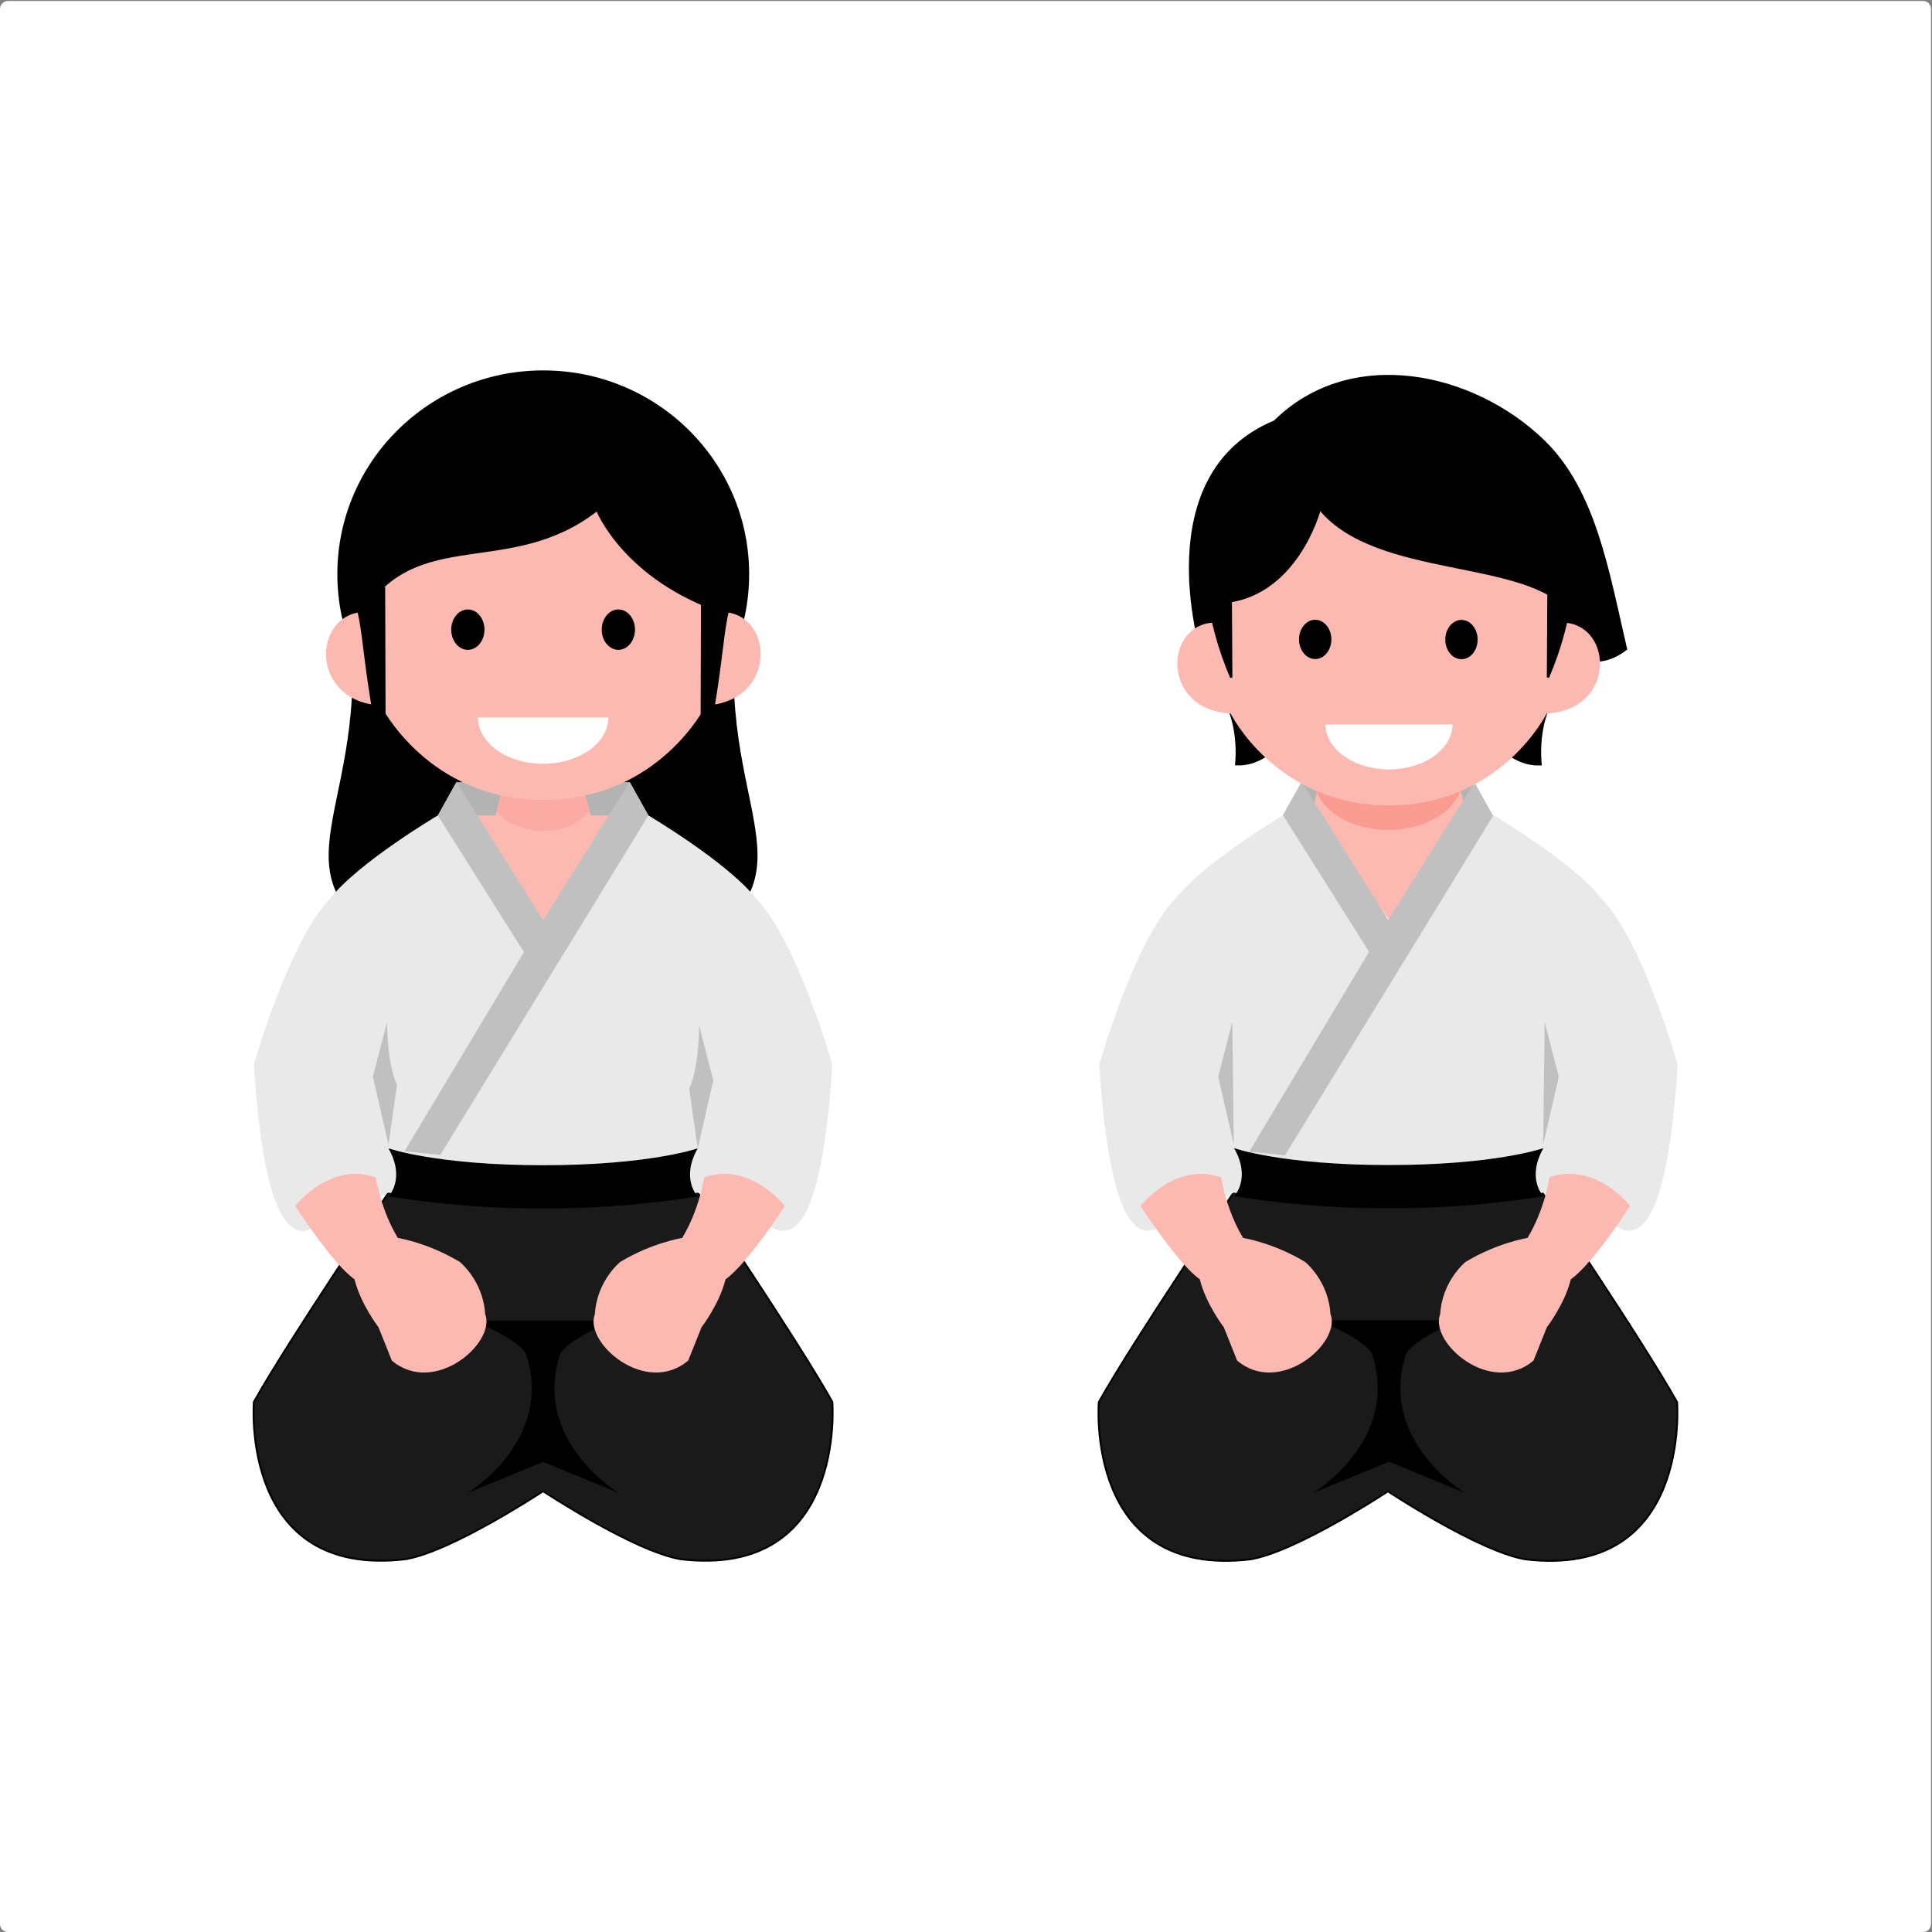 <?xml version="1.0" encoding="UTF-8" standalone="no"?>
<svg
   xmlns:dc="http://purl.org/dc/elements/1.1/"
   xmlns:cc="http://creativecommons.org/ns#"
   xmlns:rdf="http://www.w3.org/1999/02/22-rdf-syntax-ns#"
   xmlns:svg="http://www.w3.org/2000/svg"
   xmlns="http://www.w3.org/2000/svg"
   viewBox="0 0 3000 3000"
   height="3000"
   width="3000"
   xml:space="preserve"
   id="svg2"
   version="1.1"><rect x="0" y="0" width="3000" height="3000" fill="#808080" stroke="none"/><defs
     id="defs6" /><g
     transform="matrix(1.333,0,0,-1.333,0,3000)"
     id="g10"><g
       transform="scale(0.1)"
       id="g12"><g
         transform="scale(1.38)"
         id="g14"><path
           id="path16"
           style="fill:#ffffff;fill-opacity:1;fill-rule:nonzero;stroke:none"
           d="M 66.7,16300 H 16233.3 c 37,0 66.7,-29.7 66.7,-66.7 L 16300,66.7 C 16300,29.739 16270.3,0 16233.3,0 H 66.7 C 29.739,0 0,29.739 0,66.7 V 16233.3 c 0,37 29.739,66.7 66.7,66.7 z" /></g><g
         transform="scale(1.209)"
         id="g18"><path
           id="path20"
           style="fill:#1a1a1a;fill-opacity:1;fill-rule:nonzero;stroke:none"
           d="m 12384.5,7339.72 -500.7,-218.28 c 0,0 -950,-1399.3 -1296.6,-2015.53 0,0 -141.2,-1707.4 1463.5,-1514.84 449.3,77.03 1322.3,654.69 1322.3,654.69 0,0 873,-577.66 1322.3,-654.69 1604.7,-192.56 1463.5,1514.84 1463.5,1514.84 -346.6,616.23 -1296.6,2015.53 -1296.6,2015.53 l -500.7,218.28 -988.5,-333.8 z" /></g><g
         transform="scale(1.209)"
         id="g22"><path
           id="path24"
           style="fill:none;stroke:#000000;stroke-width:17.973;stroke-linecap:butt;stroke-linejoin:miter;stroke-miterlimit:4;stroke-dasharray:none;stroke-opacity:1"
           d="m 12384.5,7339.72 -500.7,-218.28 c 0,0 -950,-1399.3 -1296.6,-2015.53 0,0 -141.2,-1707.4 1463.5,-1514.84 449.3,77.03 1322.3,654.69 1322.3,654.69 0,0 873,-577.66 1322.3,-654.69 1604.7,-192.56 1463.5,1514.84 1463.5,1514.84 -346.6,616.23 -1296.6,2015.53 -1296.6,2015.53 l -500.7,218.28 -988.5,-333.8 z" /></g><g
         transform="scale(1.067)"
         id="g26"><path
           id="path28"
           style="fill:#b3b3b3;fill-opacity:1;fill-rule:nonzero;stroke:none"
           d="m 16096.4,12548 h -1890.8 l -203.6,-363.6 h 2298 z" /></g><g
         transform="scale(1.199)"
         id="g30"><path
           id="path32"
           style="fill:#e9e9e9;fill-opacity:1;fill-rule:nonzero;stroke:none"
           d="m 14331.6,10920.5 c 0,0 -302.3,-535.8 -841.7,-1089.92 -388.4,416.82 -837.2,989.12 -837.2,989.12 l -185.9,28.9 c 0,0 -774.4,-458.5 -1046.3,-808.1 -401.5,-414.43 -740.8,-1613.61 -740.8,-1613.61 90.7,-1411.54 323.8,-1670.56 531,-1605.79 l 777,362.59 c 556.8,-116.57 1502.2,-116.54 1502.2,-116.54 0,0 945.3,-0.03 1502.2,116.54 l 777,-362.59 c 207.2,-64.77 440.3,194.25 530.9,1605.79 0,0 -339.3,1199.18 -740.7,1613.61 -272,349.6 -1046.4,808.1 -1046.4,808.1 z" /></g><g
         transform="scale(1.048)"
         id="g34"><path
           id="path36"
           style="fill:#fcb9b2;fill-opacity:1;fill-rule:nonzero;stroke:none"
           d="m 14694.1,12879.9 -115.3,-440.2 860.6,-1188.4 860.6,1188.4 -115.3,440.2 -745.3,-104.8 z" /></g><path
         id="path38"
         style="fill:#c0c0c0;fill-opacity:1;fill-rule:nonzero;stroke:none"
         d="m 14946.9,13006.7 1226.6,-1946.2 v 725.8 l -1009.2,1608.5 z" /><g
         transform="scale(1.067)"
         id="g40"><path
           id="path42"
           style="fill:#c0c0c0;fill-opacity:1;fill-rule:nonzero;stroke:none"
           d="m 16096.4,12548 -945.4,-1506.9 -1512.7,-2521.93 390.5,-40 2271.2,3705.23 z" /></g><g
         transform="scale(1.047)"
         id="g44"><path
           id="path46"
           style="fill:#000000;fill-opacity:1;fill-rule:nonzero;stroke:none"
           d="m 14668,6805.59 c 0,0 474.8,-185.44 593.5,-363.48 326.4,-971.74 -652.8,-1557.75 -652.8,-1557.75 l 845.6,348.62 845.7,-348.62 c 0,0 -979.2,586.01 -652.8,1557.75 118.7,178.04 593.5,363.48 593.5,363.48 z" /></g><path
         id="path48"
         style="fill:#fcb9b2;fill-opacity:1;fill-rule:nonzero;stroke:none"
         d="m 14224.9,8791.33 c -535.6,186.33 -939.3,-333.83 -939.3,-333.83 0,0 434.8,-675.39 690.9,-853.91 69.9,-287.26 279.5,-558.94 279.5,-558.94 l 155.3,-388.17 c 496.8,-419.21 1218.7,209.61 1086.8,543.4 -23.3,388.17 -295,605.55 -295,605.55 -372.6,225.12 -722,279.45 -722,279.45 -201.8,333.83 -256.2,706.45 -256.2,706.45 z" /><g
         transform="scale(1.165)"
         id="g50"><path
           id="path52"
           style="fill:#fcb9b2;fill-opacity:1;fill-rule:nonzero;stroke:none"
           d="m 15493.7,7546.26 c 459.8,159.94 806.3,-286.56 806.3,-286.56 0,0 -373.2,-579.74 -593,-732.97 -60,-246.58 -240,-479.78 -240,-479.78 l -133.2,-333.2 c -426.5,-359.84 -1046.2,179.93 -932.9,466.45 20,333.19 253.2,519.78 253.2,519.78 319.8,193.24 619.7,239.88 619.7,239.88 173.3,286.55 219.9,606.4 219.9,606.4 z" /></g><g
         transform="scale(1.103)"
         id="g54"><path
           id="path56"
           style="fill:#000000;fill-opacity:1;fill-rule:nonzero;stroke:none"
           d="m 13033.5,8278.25 c 183,-323.84 0,-507.26 0,-507.26 0,0 787,-136.67 1633.2,-126.71 846.3,-9.96 1633.3,126.71 1633.3,126.71 0,0 -183,183.42 0,507.26 0,0 -508.2,-178.43 -1633.3,-178.43 -1125,0 -1633.2,178.43 -1633.2,178.43 z" /></g><path
         id="path58"
         style="fill:#c0c0c0;fill-opacity:1;fill-rule:nonzero;stroke:none"
         d="m 14372.4,9172.15 -181.8,790.47 164.6,636.78 z" /><g
         transform="scale(1.114)"
         id="g60"><path
           id="path62"
           style="fill:#c0c0c0;fill-opacity:1;fill-rule:nonzero;stroke:none"
           d="m 16136.7,8234.34 163.3,709.65 -147.8,571.65 z" /></g><g
         transform="scale(1.045)"
         id="g64"><path
           id="path66"
           style="fill:#fb9c92;fill-opacity:1;fill-rule:nonzero;stroke:none"
           d="m 16300,12854 c 0,-314.4 -369.1,-569.2 -824.3,-569.2 -455.3,0 -824.3,254.8 -824.3,569.2 0,314.5 369,569.3 824.3,569.3 455.2,0 824.3,-254.8 824.3,-569.3 z" /></g><g
         transform="scale(1.162)"
         id="g68"><path
           id="path70"
           style="fill:#000000;fill-opacity:1;fill-rule:nonzero;stroke:none"
           d="m 12779.2,15142.9 c -1285.5,-532.7 -729.6,-2316.3 -729.6,-2316.3 l 3729.2,-11.5 c 0,0 226.4,-183 521.2,46.3 -182.2,786.9 -313,1585.9 -824.6,2083.6 -705.8,686.6 -1931.8,952.9 -2696.2,197.9 z" /></g><g
         transform="scale(1.162)"
         id="g72"><path
           id="path74"
           style="fill:none;stroke:#000000;stroke-width:22.93;stroke-linecap:butt;stroke-linejoin:miter;stroke-miterlimit:4;stroke-dasharray:none;stroke-opacity:1"
           d="m 12779.2,15142.9 c -1285.5,-532.7 -729.6,-2316.3 -729.6,-2316.3 l 3729.2,-11.5 c 0,0 226.4,-183 521.2,46.3 -182.2,786.9 -313,1585.9 -824.6,2083.6 -705.8,686.6 -1931.8,952.9 -2696.2,197.9 z" /></g><path
         id="path76"
         style="fill:#000000;fill-opacity:1;fill-rule:nonzero;stroke:none"
         d="m 14400.6,13603.4 c 0,0 67.3,552 -228.9,875 l 955.8,-350 c 0,0 -296.1,-551.9 -726.9,-525 z" /><path
         id="path78"
         style="fill:none;stroke:#000000;stroke-width:26.653;stroke-linecap:butt;stroke-linejoin:miter;stroke-miterlimit:4;stroke-dasharray:none;stroke-opacity:1"
         d="m 14400.6,13603.4 c 0,0 67.3,552 -228.9,875 l 955.8,-350 c 0,0 -296.1,-551.9 -726.9,-525 z" /><g
         transform="scale(1.115)"
         id="g80"><path
           id="path82"
           style="fill:#000000;fill-opacity:1;fill-rule:nonzero;stroke:none"
           d="m 16094.8,12199.9 c 0,0 -60.4,495 205.2,784.7 l -857.2,-313.8 c 0,0 265.6,-495.1 652,-470.9 z" /></g><g
         transform="scale(1.115)"
         id="g84"><path
           id="path86"
           style="fill:none;stroke:#000000;stroke-width:23.903;stroke-linecap:butt;stroke-linejoin:miter;stroke-miterlimit:4;stroke-dasharray:none;stroke-opacity:1"
           d="m 16094.8,12199.9 c 0,0 -60.4,495 205.2,784.7 l -857.2,-313.8 c 0,0 265.6,-495.1 652,-470.9 z" /></g><g
         transform="scale(1.155)"
         id="g88"><path
           id="path90"
           style="fill:#fcb9b2;fill-opacity:1;fill-rule:nonzero;stroke:none"
           d="m 14005.3,15164.1 c 0,0 -1808.3,-408.8 -1775.3,-1958.5 -486.3,-33 -519.3,-875.5 181.4,-916.7 0,0 460.8,-926.5 1593.9,-926.5 1133.1,0 1594,926.5 1594,926.5 700.7,41.2 667.7,883.7 181.4,916.7 32.9,1549.7 -1775.4,1958.5 -1775.4,1958.5 z" /></g><path
         id="path92"
         style="fill:#000000;fill-opacity:1;fill-rule:nonzero;stroke:none"
         d="m 15509,15057.3 c 0,-126.4 -84.4,-228.9 -188.4,-228.9 -104.1,0 -188.5,102.5 -188.5,228.9 0,126.4 84.4,228.9 188.5,228.9 104,0 188.4,-102.5 188.4,-228.9 z" /><g
         transform="scale(1.056)"
         id="g94"><path
           id="path96"
           style="fill:#000000;fill-opacity:1;fill-rule:nonzero;stroke:none"
           d="m 16300,14257.1 c 0,-119.7 -79.9,-216.7 -178.5,-216.7 -98.5,0 -178.4,97 -178.4,216.7 0,119.7 79.9,216.7 178.4,216.7 98.6,0 178.5,-97 178.5,-216.7 z" /></g><g
         transform="scale(1.038)"
         id="g98"><path
           id="path100"
           style="fill:#ffffff;fill-opacity:1;fill-rule:nonzero;stroke:none"
           d="m 16300,13551.9 c 0,-180.4 -135.8,-347 -356.1,-437.1 -220.4,-90.2 -491.9,-90.2 -712.3,0 -220.4,90.1 -356.2,256.7 -356.2,437.1 z" /></g><g
         transform="scale(1.139)"
         id="g102"><path
           id="path104"
           style="fill:#000000;fill-opacity:1;fill-rule:nonzero;stroke:none"
           d="m 12454,13598 c 804,23.7 1043.9,957 1043.9,957 579.3,-709.5 2119.8,-494.9 2557.3,-1050.6 l 244.8,293.9 -650.3,1466.1 -2092.7,165.5 -1194.1,-874.9 -153.7,-756.7" /></g><g
         transform="scale(1.139)"
         id="g106"><path
           id="path108"
           style="fill:none;stroke:#000000;stroke-width:23.409;stroke-linecap:butt;stroke-linejoin:miter;stroke-miterlimit:4;stroke-dasharray:none;stroke-opacity:1"
           d="m 12454,13598 c 804,23.7 1043.9,957 1043.9,957 579.3,-709.5 2119.8,-494.9 2557.3,-1050.6 l 244.8,293.9 -650.3,1466.1 -2092.7,165.5 -1194.1,-874.9 -153.7,-756.7" /></g><path
         id="path110"
         style="fill:#000000;fill-opacity:1;fill-rule:nonzero;stroke:none"
         d="m 14336.6,15659.2 5.9,-1045.6 c -314.1,742.5 -160.9,902.3 -484.6,1130.8 z" /><path
         id="path112"
         style="fill:none;stroke:#000000;stroke-width:26.653;stroke-linecap:butt;stroke-linejoin:miter;stroke-miterlimit:4;stroke-dasharray:none;stroke-opacity:1"
         d="m 14336.6,15659.2 5.9,-1045.6 c -314.1,742.5 -160.9,902.3 -484.6,1130.8 z" /><g
         transform="scale(1.136)"
         id="g114"><path
           id="path116"
           style="fill:#000000;fill-opacity:1;fill-rule:nonzero;stroke:none"
           d="m 15878.6,13785.3 -5.2,-920.5 c 276.5,653.6 141.7,794.4 426.6,995.5 z" /></g><g
         transform="scale(1.136)"
         id="g118"><path
           id="path120"
           style="fill:none;stroke:#000000;stroke-width:23.464;stroke-linecap:butt;stroke-linejoin:miter;stroke-miterlimit:4;stroke-dasharray:none;stroke-opacity:1"
           d="m 15878.6,13785.3 -5.2,-920.5 c 276.5,653.6 141.7,794.4 426.6,995.5 z" /></g><path
         id="path122"
         style="fill:#000000;fill-opacity:1;fill-rule:nonzero;stroke:none"
         d="m 4000,15803.6 c 523.48,-2516.1 -909.69,-3329.5 441.25,-4224.5 0,0 1364.96,-1673.9 1415.74,354.6 l 50.78,2028.5 z" /><path
         id="path124"
         style="fill:none;stroke:#000000;stroke-width:27.397;stroke-linecap:butt;stroke-linejoin:miter;stroke-miterlimit:4;stroke-dasharray:none;stroke-opacity:1"
         d="m 4000,15803.6 c 523.48,-2516.1 -909.69,-3329.5 441.25,-4224.5 0,0 1364.96,-1673.9 1415.74,354.6 l 50.78,2028.5 z" /><path
         id="path126"
         style="fill:#000000;fill-opacity:1;fill-rule:nonzero;stroke:none"
         d="m 8653.09,15803.6 c -523.48,-2516.1 909.68,-3329.5 -441.25,-4224.5 0,0 -1364.96,-1673.9 -1415.75,354.6 l -50.78,2028.5 z" /><path
         id="path128"
         style="fill:none;stroke:#000000;stroke-width:27.397;stroke-linecap:butt;stroke-linejoin:miter;stroke-miterlimit:4;stroke-dasharray:none;stroke-opacity:1"
         d="m 8653.09,15803.6 c -523.48,-2516.1 909.68,-3329.5 -441.25,-4224.5 0,0 -1364.96,-1673.9 -1415.75,354.6 l -50.78,2028.5 z" /><path
         id="path130"
         style="fill:#1a1a1a;fill-opacity:1;fill-rule:nonzero;stroke:none"
         d="m 5131.02,8876.76 -605.51,-263.99 c 0,0 -1148.95,-1692.34 -1568.13,-2437.61 0,0 -170.78,-2064.96 1770,-1832.07 543.4,93.16 1599.14,791.79 1599.14,791.79 0,0 1055.82,-698.63 1599.22,-791.79 C 9866.52,4110.2 9695.7,6175.16 9695.7,6175.16 9276.52,6920.43 8127.58,8612.77 8127.58,8612.77 l -605.51,263.99 -1195.55,-403.71 z" /><path
         id="path132"
         style="fill:none;stroke:#000000;stroke-width:21.737;stroke-linecap:butt;stroke-linejoin:miter;stroke-miterlimit:4;stroke-dasharray:none;stroke-opacity:1"
         d="m 5131.02,8876.76 -605.51,-263.99 c 0,0 -1148.95,-1692.34 -1568.13,-2437.61 0,0 -170.78,-2064.96 1770,-1832.07 543.4,93.16 1599.14,791.79 1599.14,791.79 0,0 1055.82,-698.63 1599.22,-791.79 C 9866.52,4110.2 9695.7,6175.16 9695.7,6175.16 9276.52,6920.43 8127.58,8612.77 8127.58,8612.77 l -605.51,263.99 -1195.55,-403.71 z" /><path
         id="path134"
         style="fill:#fcb9b2;fill-opacity:1;fill-rule:nonzero;stroke:none"
         d="m 6298.83,11484.2 1036.95,1608.7 -1898.63,13.8 c 0,0 -1638.01,-838.5 861.68,-1622.5 z" /><path
         id="path136"
         style="fill:#e9e9e9;fill-opacity:1;fill-rule:nonzero;stroke:none"
         d="m 7335.78,13092.9 c 0,0 -362.46,-642.3 -1009.26,-1306.7 -465.62,499.7 -1003.67,1186 -1003.67,1186 l -222.85,34.5 c 0,0 -928.48,-549.6 -1254.53,-968.8 -481.33,-496.9 -888.09,-1934.6 -888.09,-1934.6 108.67,-1692.36 388.17,-2002.91 636.6,-1925.25 l 931.53,434.72 c 667.61,-139.76 1801.01,-139.72 1801.01,-139.72 0,0 1133.44,-0.04 1801.06,139.72 l 931.56,-434.72 c 248.44,-77.66 527.89,232.89 636.56,1925.25 0,0 -406.75,1437.7 -888.08,1934.6 -326.06,419.2 -1254.5,968.8 -1254.5,968.8 z" /><path
         id="path138"
         style="fill:#b3b3b3;fill-opacity:1;fill-rule:nonzero;stroke:none"
         d="M 7335.74,13394.8 H 5317.34 L 5100,13006.7 h 2453.12 z" /><path
         id="path140"
         style="fill:#fcb9b2;fill-opacity:1;fill-rule:nonzero;stroke:none"
         d="m 5907.77,13527.5 -190.11,-731.6 6.99,-79.6 c 0.04,-0.3 0,-0.4 0.04,-0.5 24.49,-149.5 132.19,-474 601.83,-679.5 469.69,205.5 577.35,530 601.84,679.5 0.04,0.1 0,0.2 0.04,0.5 l 7.07,79.6 -190.16,731.6 -418.79,-68.5 z" /><path
         id="path142"
         style="fill:#c0c0c0;fill-opacity:1;fill-rule:nonzero;stroke:none"
         d="m 5100,13006.7 1226.56,-1946.2 v 725.8 l -1009.22,1608.5 z" /><path
         id="path144"
         style="fill:#c0c0c0;fill-opacity:1;fill-rule:nonzero;stroke:none"
         d="M 7335.74,13394.8 6326.56,11786.3 4711.84,9094.1 l 416.75,-42.69 2424.53,3955.29 z" /><g
         transform="scale(1.116)"
         id="g146"><path
           id="path148"
           style="fill:#000000;fill-opacity:1;fill-rule:nonzero;stroke:none"
           d="m 7819.63,14173.5 c 0,-1174.5 -962.25,-2126.5 -2149.24,-2126.5 -1186.94,0 -2149.2,952 -2149.2,2126.5 0,1174.4 962.26,2126.5 2149.2,2126.5 1186.99,0 2149.24,-952.1 2149.24,-2126.5 z" /></g><path
         id="path150"
         style="fill:#fbaba3;fill-opacity:1;fill-rule:nonzero;stroke:none"
         d="m 6326.52,13642.4 c 329.57,0 463.79,-51.9 463.79,-277.4 0,-63.2 73.95,-249.8 74.38,-307.5 -96.25,-137 -301.06,-231.6 -538.17,-231.6 z" /><path
         id="path152"
         style="fill:#fbaba3;fill-opacity:1;fill-rule:nonzero;stroke:none"
         d="m 6326.52,13642.4 c -329.53,0 -463.75,-51.9 -463.75,-277.4 0,-63.2 -73.94,-249.8 -74.37,-307.5 96.25,-137 301.05,-231.6 538.12,-231.6 z" /><g
         transform="scale(1.086)"
         id="g154"><path
           id="path156"
           style="fill:#fcb9b2;fill-opacity:1;fill-rule:nonzero;stroke:none"
           d="m 5828.21,16300 c 0,0 -1977.47,-447.1 -1941.41,-2141.7 -531.79,-36.1 -567.86,-957.3 198.31,-1002.4 0,0 504.01,-1013.1 1743.1,-1013.1 1239.05,0 1743.07,1013.1 1743.07,1013.1 766.17,45.1 730.11,966.3 198.32,1002.4 36.06,1694.6 -1941.39,2141.7 -1941.39,2141.7 z" /></g><path
         id="path158"
         style="fill:#000000;fill-opacity:1;fill-rule:nonzero;stroke:none"
         d="m 5643.59,15170.9 c 0,-129.9 -86.75,-235.2 -193.75,-235.2 -106.99,0 -193.71,105.3 -193.71,235.2 0,130 86.72,235.3 193.71,235.3 107,0 193.75,-105.3 193.75,-235.3 z" /><path
         id="path160"
         style="fill:#000000;fill-opacity:1;fill-rule:nonzero;stroke:none"
         d="m 7396.95,15170.9 c 0,-129.9 -86.72,-235.2 -193.71,-235.2 -106.99,0 -193.71,105.3 -193.71,235.2 0,130 86.72,235.3 193.71,235.3 106.99,0 193.71,-105.3 193.71,-235.3 z" /><path
         id="path162"
         style="fill:#ffffff;fill-opacity:1;fill-rule:nonzero;stroke:none"
         d="m 7086.21,14146.9 c 0,-192.3 -144.8,-370 -379.84,-466.2 -235.04,-96.1 -524.61,-96.1 -759.65,0 -235.04,96.2 -379.84,273.9 -379.84,466.2 z" /><g
         transform="scale(1.095)"
         id="g164"><path
           id="path166"
           style="fill:#000000;fill-opacity:1;fill-rule:nonzero;stroke:none"
           d="m 7703.43,14037.7 c -1064.28,354.8 -1351.21,1092.5 -1351.21,1092.5 -925.44,-725 -1912.39,-151.6 -2498.53,-1092.5 -92.51,678.6 77,1185 77,1185 0,0 1200.06,1077.3 1847.85,938.5 L 7385.63,15670 c 0,0 456.59,-1046.2 317.8,-1632.3 z" /></g><g
         transform="scale(1.095)"
         id="g168"><path
           id="path170"
           style="fill:none;stroke:#000000;stroke-width:25.024;stroke-linecap:butt;stroke-linejoin:miter;stroke-miterlimit:4;stroke-dasharray:none;stroke-opacity:1"
           d="m 7703.43,14037.7 c -1064.28,354.8 -1351.21,1092.5 -1351.21,1092.5 -925.44,-725 -1912.39,-151.6 -2498.53,-1092.5 -92.51,678.6 77,1185 77,1185 0,0 1200.06,1077.3 1847.85,938.5 L 7385.63,15670 c 0,0 456.59,-1046.2 317.8,-1632.3 z" /></g><path
         id="path172"
         style="fill:#000000;fill-opacity:1;fill-rule:nonzero;stroke:none"
         d="m 4468.36,15650.6 6.05,-2029.7 c -318.16,1441.3 -163.04,1751.6 -490.82,2195 z" /><path
         id="path174"
         style="fill:none;stroke:#000000;stroke-width:37.372;stroke-linecap:butt;stroke-linejoin:miter;stroke-miterlimit:4;stroke-dasharray:none;stroke-opacity:1"
         d="m 4468.36,15650.6 6.05,-2029.7 c -318.16,1441.3 -163.04,1751.6 -490.82,2195 z" /><path
         id="path176"
         style="fill:#000000;fill-opacity:1;fill-rule:nonzero;stroke:none"
         d="m 8184.73,15650.6 -6.06,-2029.7 c 318.17,1441.3 163.05,1751.6 490.82,2195 z" /><path
         id="path178"
         style="fill:none;stroke:#000000;stroke-width:37.372;stroke-linecap:butt;stroke-linejoin:miter;stroke-miterlimit:4;stroke-dasharray:none;stroke-opacity:1"
         d="m 8184.73,15650.6 -6.06,-2029.7 c 318.17,1441.3 163.05,1751.6 490.82,2195 z" /><path
         id="path180"
         style="fill:#000000;fill-opacity:1;fill-rule:nonzero;stroke:none"
         d="m 5503.63,7122.27 c 0,0 496.88,-194.07 621.1,-380.39 341.56,-1016.96 -683.17,-1630.24 -683.17,-1630.24 l 884.96,364.84 885.04,-364.84 c 0,0 -1024.72,613.28 -683.16,1630.24 124.22,186.32 621.05,380.39 621.05,380.39 z" /><path
         id="path182"
         style="fill:#fcb9b2;fill-opacity:1;fill-rule:nonzero;stroke:none"
         d="m 4378.01,8791.33 c -535.63,186.33 -939.34,-333.83 -939.34,-333.83 0,0 434.77,-675.39 690.94,-853.91 69.84,-287.26 279.45,-558.94 279.45,-558.94 l 155.28,-388.17 c 496.83,-419.21 1218.78,209.61 1086.83,543.4 -23.28,388.17 -295,605.55 -295,605.55 -372.62,225.12 -721.95,279.45 -721.95,279.45 -201.88,333.83 -256.21,706.45 -256.21,706.45 z" /><path
         id="path184"
         style="fill:#fcb9b2;fill-opacity:1;fill-rule:nonzero;stroke:none"
         d="m 8203.12,8791.33 c 535.67,186.33 939.34,-333.83 939.34,-333.83 0,0 -434.73,-675.39 -690.9,-853.91 -69.88,-287.26 -279.49,-558.94 -279.49,-558.94 L 8016.8,6656.48 c -496.84,-419.21 -1218.79,209.61 -1086.8,543.4 23.28,388.17 295,605.55 295,605.55 372.62,225.12 721.95,279.45 721.95,279.45 201.84,333.83 256.17,706.45 256.17,706.45 z" /><path
         id="path186"
         style="fill:#000000;fill-opacity:1;fill-rule:nonzero;stroke:none"
         d="m 4525.51,9128.67 c 201.83,-357.11 0,-559.37 0,-559.37 0,0 867.85,-150.71 1801.01,-139.73 933.21,-10.98 1801.06,139.73 1801.06,139.73 0,0 -201.84,202.26 0,559.37 0,0 -560.47,-196.76 -1801.06,-196.76 -1240.58,0 -1801.01,196.76 -1801.01,196.76 z" /><path
         id="path188"
         style="fill:#c0c0c0;fill-opacity:1;fill-rule:nonzero;stroke:none"
         d="m 4525.51,9172.15 -181.88,790.47 164.69,636.78 c 0,0 0,-489.5 116.45,-730.18 z" /><path
         id="path190"
         style="fill:#c0c0c0;fill-opacity:1;fill-rule:nonzero;stroke:none"
         d="m 8127.58,9128.67 181.87,790.47 -164.65,636.76 c 0,0 -0.03,-489.5 -116.48,-730.16 z" /></g></g></svg>